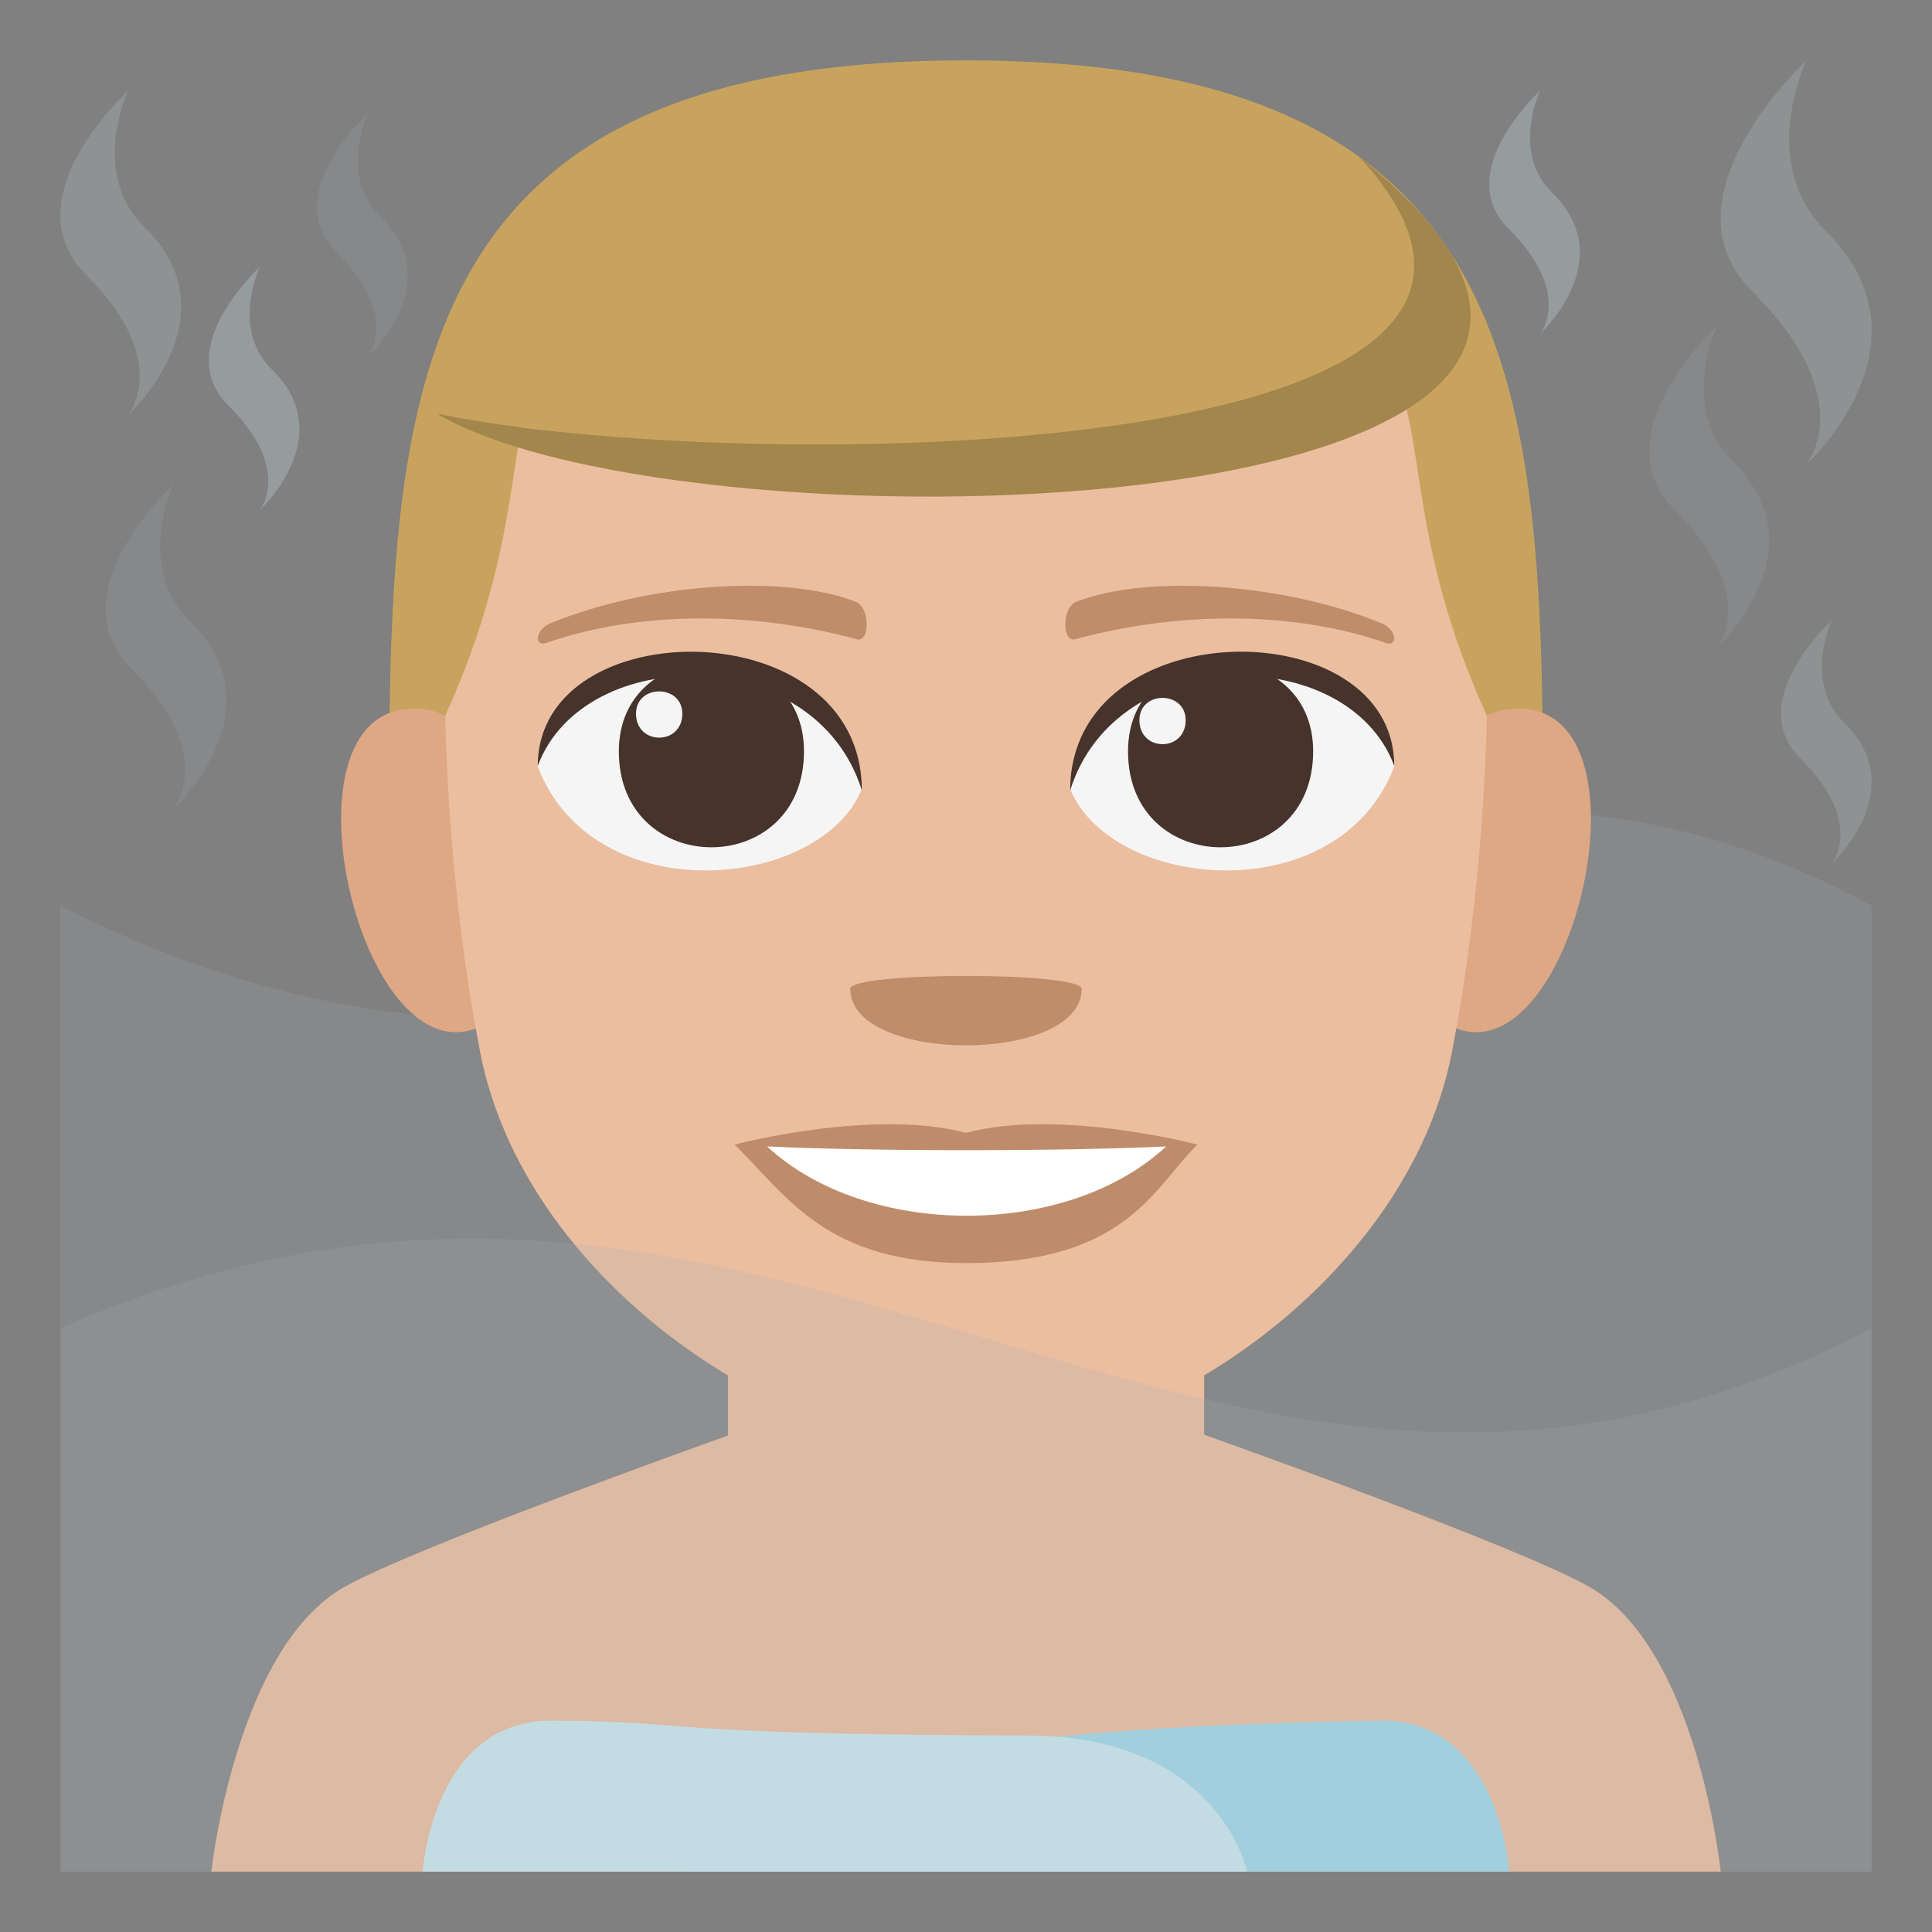 <?xml version="1.0" encoding="utf-8"?>
<!-- Generator: Adobe Illustrator 15.0.0, SVG Export Plug-In . SVG Version: 6.00 Build 0)  -->
<!DOCTYPE svg PUBLIC "-//W3C//DTD SVG 1.1//EN" "http://www.w3.org/Graphics/SVG/1.1/DTD/svg11.dtd">
<svg version="1.1" id="Layer_1" xmlns="http://www.w3.org/2000/svg" xmlns:xlink="http://www.w3.org/1999/xlink" x="0px" y="0px"
	 width="64px" height="64px" viewBox="0 0 64 64" enable-background="new 0 0 64 64" xml:space="preserve">
<rect x="0" y="0" width="64" height="64" fill="#808080" stroke="none"/>
<path opacity="0.2" fill="#A6AEB0" d="M62,62H2V30c24.666,12.616,39.115-11.355,60,0V62z"/>
<path fill="#EBBEA0" d="M52.624,52.553c-2.329-1.311-11.583-4.617-12.735-5.027v-5.123H24.113v5.152
	c-1.43,0.51-10.381,3.721-12.679,5C7.807,54.574,7,62,7,62h50C57,62,56.24,54.58,52.624,52.553z"/>
<path opacity="0.4" fill="#A6AEB0" d="M60.566,7.733C58.16,5.461,59.842,2,59.842,2s-4.93,4.537-1.803,7.645
	c3.609,3.583,1.803,5.735,1.803,5.735S64.172,11.438,60.566,7.733"/>
<path opacity="0.4" fill="#A6AEB0" d="M4.822,7.559C2.938,5.767,4.248,3,4.248,3S0.313,6.583,2.855,9.107
	c2.869,2.851,1.392,4.642,1.392,4.642S7.775,10.491,4.822,7.559"/>
<path opacity="0.2" fill="#A6AEB0" d="M6.322,20.605c-1.885-1.792-0.572-4.56-0.572-4.56s-3.935,3.584-1.393,6.107
	c2.869,2.851,1.393,4.642,1.393,4.642S9.275,23.537,6.322,20.605"/>
<path opacity="0.6" fill="#A6AEB0" d="M9.033,12.265c-1.414-1.345-0.43-3.42-0.43-3.42s-2.951,2.688-1.045,4.58
	c2.152,2.138,1.045,3.481,1.045,3.481S11.248,14.463,9.033,12.265"/>
<path opacity="0.2" fill="#A6AEB0" d="M12.616,7.181c-1.414-1.345-0.43-3.419-0.43-3.419s-2.951,2.687-1.045,4.58
	c2.152,2.138,1.045,3.481,1.045,3.481S14.831,9.379,12.616,7.181"/>
<path opacity="0.6" fill="#A6AEB0" d="M51.449,6.419C50.035,5.075,51.02,3,51.02,3s-2.951,2.687-1.045,4.58
	c2.152,2.138,1.045,3.481,1.045,3.481S53.664,8.618,51.449,6.419"/>
<path opacity="0.4" fill="#A6AEB0" d="M61.115,23.961c-1.414-1.345-0.43-3.42-0.43-3.42s-2.95,2.688-1.045,4.58
	c2.152,2.138,1.045,3.481,1.045,3.481S63.33,26.16,61.115,23.961"/>
<path opacity="0.2" fill="#A6AEB0" d="M57.465,15.348c-1.912-1.803-0.574-4.552-0.574-4.552s-3.916,3.603-1.432,6.071
	c2.863,2.845,1.432,4.553,1.432,4.553S60.328,18.291,57.465,15.348"/>
<path fill="#A0D8E9" d="M22.693,62H50c0,0-0.339-5.057-4.267-5C21.058,57.342,22.693,62,22.693,62z"/>
<path fill="#CAE8F0" d="M34.063,57.492C21.381,57.463,23.178,57.016,18.269,57C14.337,56.986,14,62,14,62h27.309
	C41.309,62,40.395,57.508,34.063,57.492z"/>
<path fill="#C8A35D" d="M32,2C12.892,2,12.886,13.5,12.886,27.875h38.229C51.114,13.5,51.108,2,32,2z"/>
<path fill="#DEA885" d="M16.681,33.467c2.07-1.93,0.192-9.491-2.479-9.946C8.498,22.549,12.214,37.623,16.681,33.467z"/>
<path fill="#DEA885" d="M47.319,33.467c-2.071-1.93-0.192-9.491,2.479-9.946C55.502,22.549,51.787,37.623,47.319,33.467z"/>
<path fill="#EBBEA0" d="M32.001,9.667c-19.965,0-11.92,2.313-17.25,14.04c0,0,0.038,5.377,1.155,11.147
	C17.344,42.291,25.713,48,32.001,48s14.656-5.709,16.095-13.146c1.117-5.77,1.156-11.147,1.156-11.147
	C43.921,11.98,51.965,9.667,32.001,9.667z"/>
<path fill="#F5F5F5" d="M46.184,25.4c-1.846,4.809-9.357,4.104-10.733,0.74C36.496,20.734,45.168,20.271,46.184,25.4z"/>
<path fill="#45332C" d="M37.367,24.886c0,4.242,6.133,4.242,6.133,0C43.5,20.949,37.367,20.949,37.367,24.886z"/>
<path fill="#45332C" d="M46.184,25.365c0-5.164-10.733-5.164-10.733,0.816C36.983,21.275,44.65,21.275,46.184,25.365z"/>
<path fill="#F5F5F5" d="M17.816,25.4c1.847,4.809,9.358,4.104,10.733,0.74C27.505,20.734,18.833,20.271,17.816,25.4z"/>
<path fill="#45332C" d="M26.633,24.886c0,4.242-6.133,4.242-6.133,0C20.5,20.951,26.633,20.951,26.633,24.886z"/>
<path fill="#45332C" d="M17.816,25.365c0-5.162,10.733-5.162,10.733,0.815C27.018,21.275,19.35,21.275,17.816,25.365z"/>
<path fill="#F5F5F5" d="M37.744,23.856c0,1.062,1.533,1.062,1.533,0C39.277,22.873,37.744,22.873,37.744,23.856z"/>
<path fill="#F5F5F5" d="M22.603,23.641c0,1.06-1.534,1.06-1.534,0C21.068,22.657,22.603,22.657,22.603,23.641z"/>
<path fill="#BF8C6B" d="M32,37.527c-3.088-0.82-7.667,0.389-7.667,0.389c1.745,1.709,3.022,3.926,7.667,3.926
	c5.324,0,6.226-2.518,7.666-3.926C39.666,37.916,35.084,36.705,32,37.527z"/>
<path fill="#FFFFFF" d="M25.412,37.977c3.281,3.051,9.916,3.07,13.218,0C35.129,38.143,28.938,38.145,25.412,37.977z"/>
<path fill="#BF8D69" d="M45.775,20.652c-3.295-1.359-7.805-1.623-10.12-0.719c-0.488,0.191-0.474,1.361-0.041,1.244
	c3.319-0.904,7.141-0.975,10.284,0.119C46.32,21.445,46.27,20.855,45.775,20.652z"/>
<path fill="#BF8D69" d="M18.226,20.652c3.294-1.359,7.804-1.623,10.119-0.719c0.489,0.191,0.474,1.361,0.042,1.244
	c-3.32-0.904-7.142-0.975-10.285,0.119C17.68,21.445,17.73,20.855,18.226,20.652z"/>
<path fill="#C8A35D" d="M47.264,7.908c7.121,9.764-25.929,7.215-32.803,5.791C14.461,13.699,24.557-0.07,47.264,7.908z"/>
<path fill="#A3864C" d="M14.461,13.699c9.873,2.077,40.059,1.789,30.559-8.508C60.509,17.548,22.82,18.651,14.461,13.699z"/>
<path fill="#BF8D69" d="M35.834,32.758c0,2.494-7.668,2.494-7.668,0C28.166,32.186,35.834,32.186,35.834,32.758z"/>
<path opacity="0.2" fill="#A6AEB0" d="M62,62H2V44c24.031-10.623,37.939,11.594,60,0V62z"/>
</svg>
